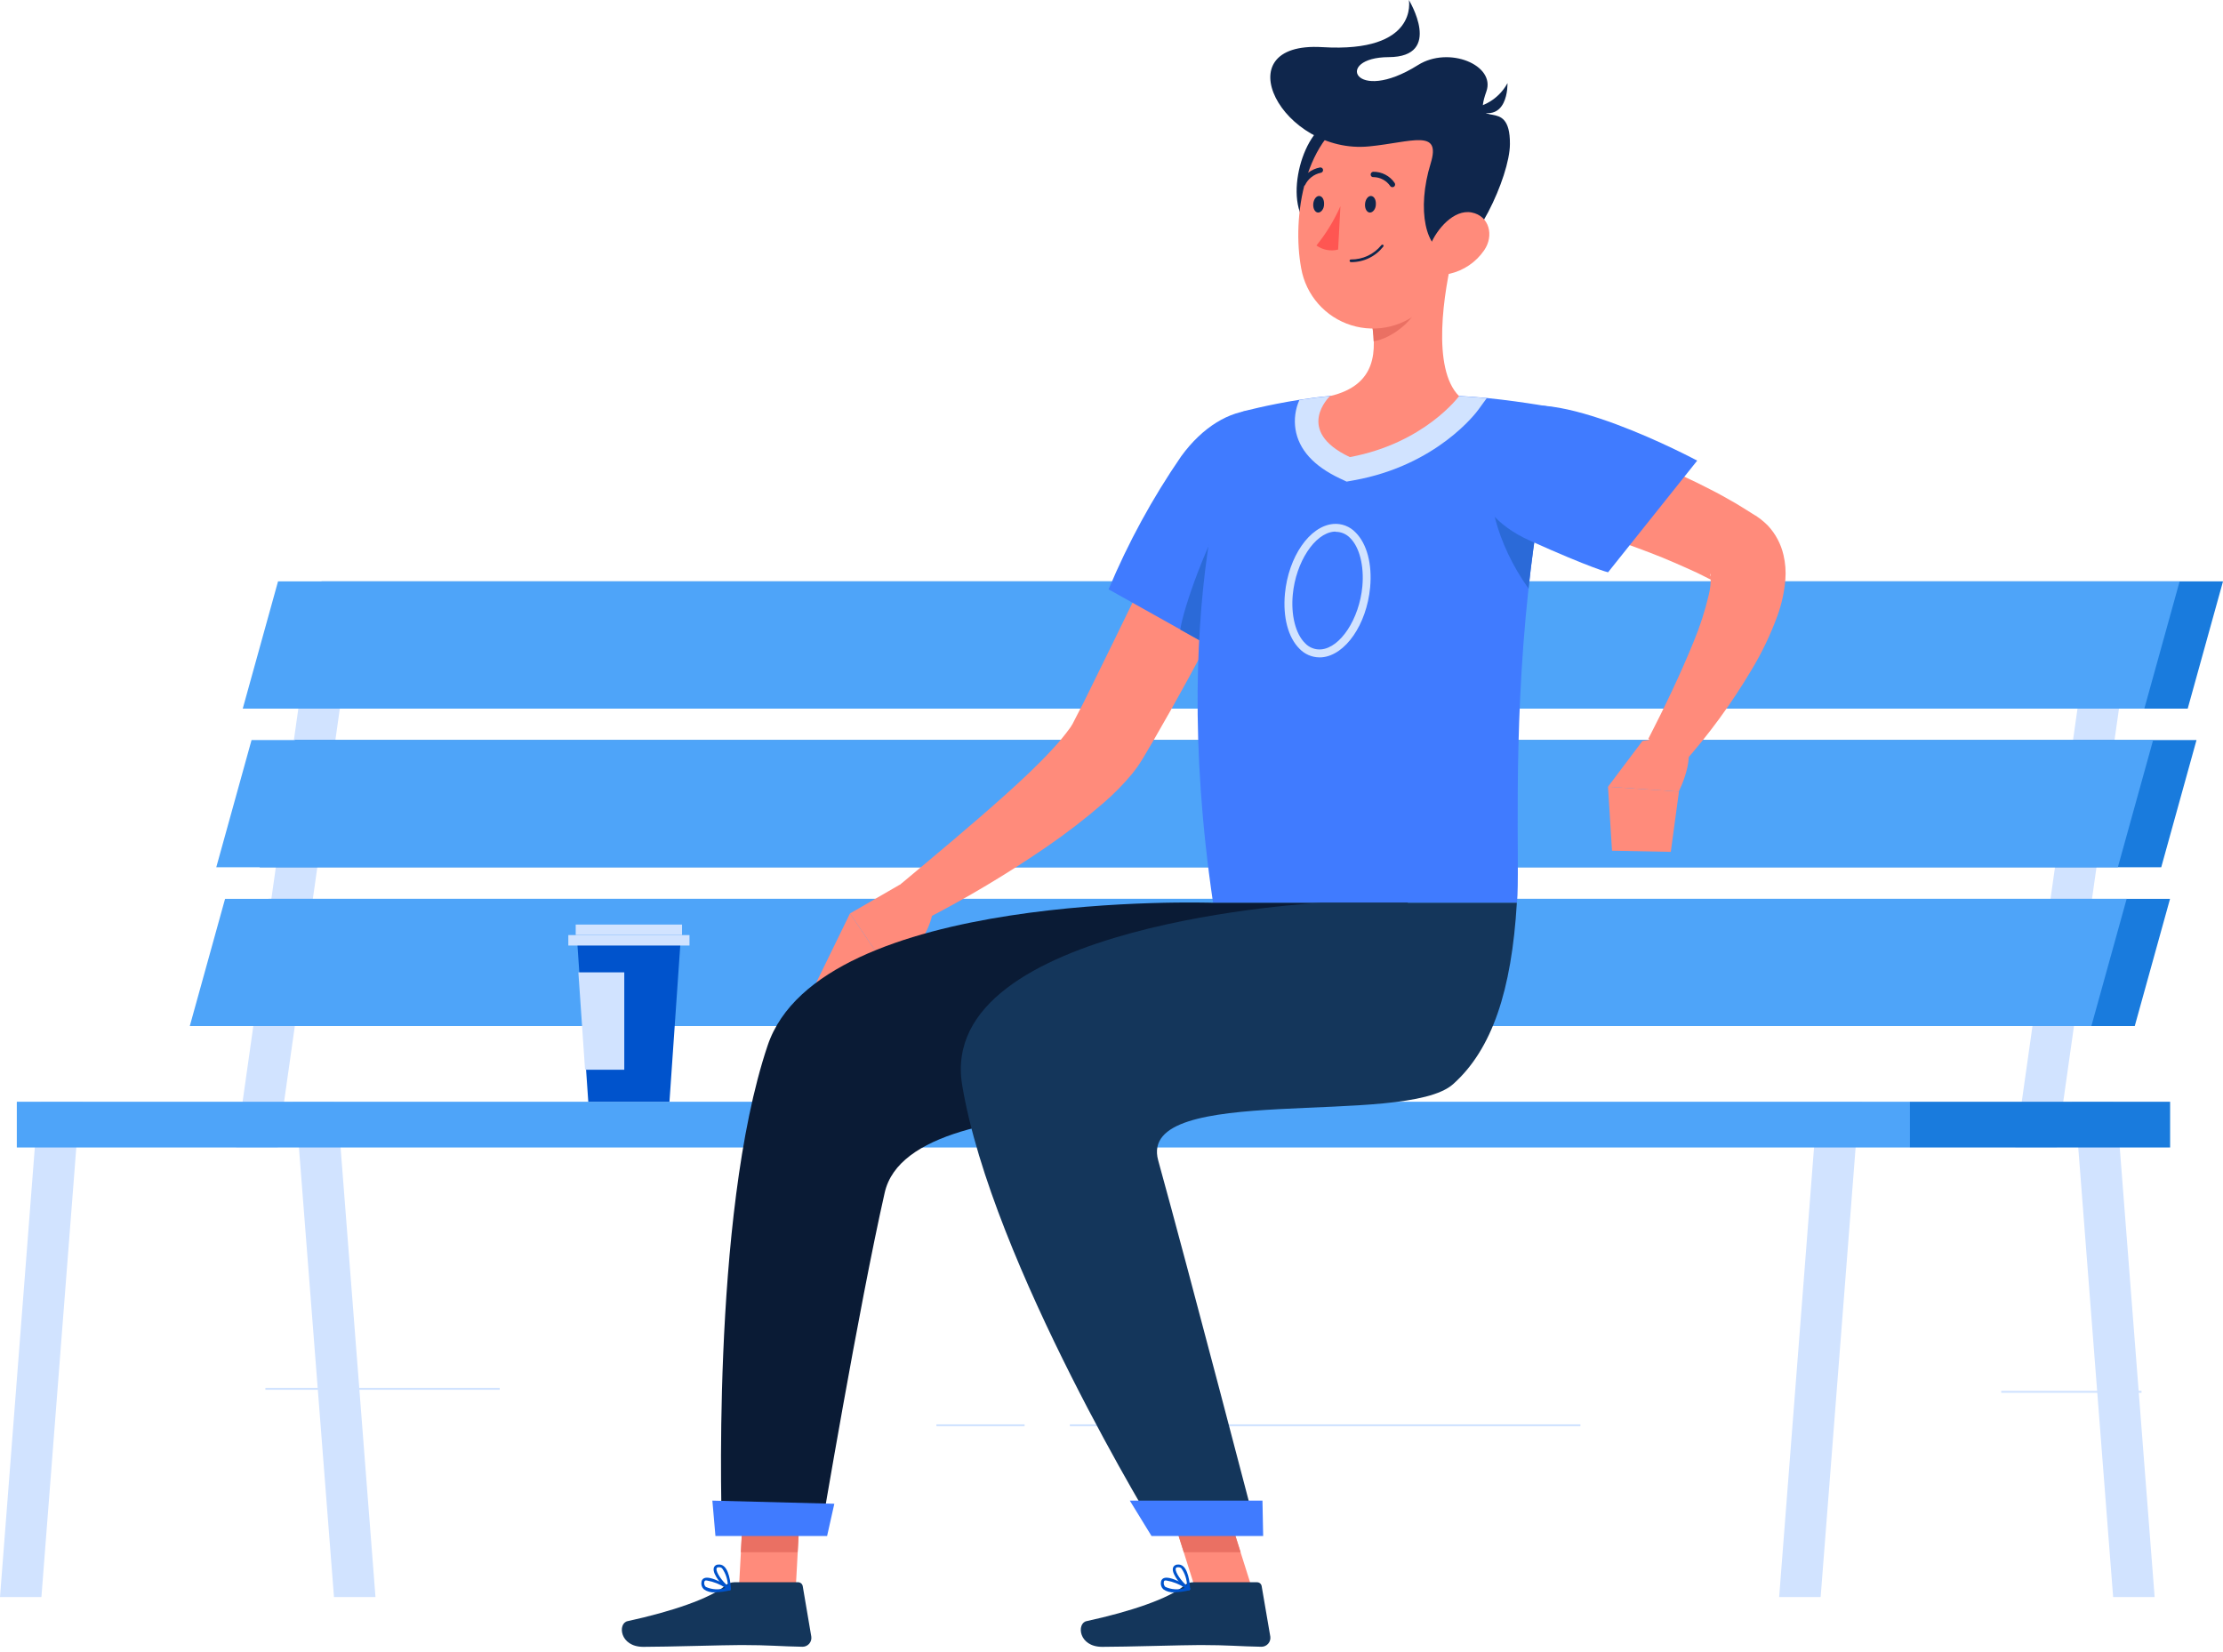 <svg width="300" height="223" viewBox="0 0 300 223" fill="none" xmlns="http://www.w3.org/2000/svg">
<path d="M289.003 187.712H270.072V187.977H289.003V187.712Z" fill="#D1E3FF"/>
<path d="M213.281 192.23H144.379V192.495H213.281V192.23Z" fill="#D1E3FF"/>
<path d="M138.27 192.23H126.371V192.495H138.27V192.23Z" fill="#D1E3FF"/>
<path d="M67.439 187.309H35.814V187.574H67.439V187.309Z" fill="#D1E3FF"/>
<path d="M160.223 179.652C160.223 179.652 158.442 166.926 139.161 160.308C141.465 162.936 143.202 166.009 144.266 169.337C145.329 172.665 145.697 176.176 145.344 179.652H160.223Z" fill="#EEF5FF"/>
<path d="M287.179 87.058L278.44 148.696L277.57 154.868H271.971L272.84 148.696L281.579 87.058H287.179Z" fill="#D1E3FF"/>
<path d="M47.077 87.058L38.338 148.696L37.468 154.868H31.869L32.738 148.696L41.477 87.058H47.077Z" fill="#D1E3FF"/>
<path d="M251.29 148.696L250.421 154.868L245.701 215.54H240.102L244.81 154.868L245.68 148.696H251.29Z" fill="#D1E3FF"/>
<path d="M11.178 148.696L10.298 154.868L5.589 215.54H0L4.698 154.868L5.578 148.696H11.178Z" fill="#D1E3FF"/>
<path d="M39.472 148.696L40.342 154.868L45.072 215.54H50.672L45.963 154.868L45.083 148.696H39.472Z" fill="#D1E3FF"/>
<path d="M279.596 148.696L280.465 154.868L285.174 215.54H290.774L286.065 154.868L285.195 148.696H279.596Z" fill="#D1E3FF"/>
<path d="M295.238 95.638H38.613L43.386 78.468H300L295.238 95.638Z" fill="#197BDD"/>
<path d="M289.384 95.638H32.759L37.521 78.468H294.146L289.384 95.638Z" fill="#4EA4F9"/>
<path d="M291.664 117.05H35.04L39.812 99.88H296.426L291.664 117.05Z" fill="#197BDD"/>
<path d="M285.81 117.05H29.186L33.947 99.88H290.572L285.81 117.05Z" fill="#4EA4F9"/>
<path d="M288.09 138.483H31.466L36.238 121.313H292.852L288.09 138.483Z" fill="#197BDD"/>
<path d="M282.236 138.483H25.611L30.373 121.313H286.998L282.236 138.483Z" fill="#4EA4F9"/>
<path d="M257.759 148.696H2.269V154.868H257.759V148.696Z" fill="#4EA4F9"/>
<path d="M292.863 148.696H257.749V154.868H292.863V148.696Z" fill="#197BDD"/>
<path d="M99.519 218.085H107.187L108.152 200.332H100.484L99.519 218.085Z" fill="#FF8B7B"/>
<path d="M99.095 213.546H107.706C107.857 213.547 108.002 213.6 108.116 213.697C108.231 213.794 108.307 213.929 108.332 214.077L109.488 220.885C109.512 221.055 109.5 221.229 109.451 221.393C109.403 221.558 109.319 221.711 109.207 221.841C109.094 221.97 108.955 222.074 108.798 222.146C108.642 222.217 108.472 222.253 108.3 222.253C105.288 222.2 103.846 222.02 100.049 222.02C97.727 222.02 90.028 222.264 86.814 222.264C83.601 222.264 83.336 219.082 84.693 218.796C90.664 217.502 95.86 215.72 97.844 214.024C98.191 213.722 98.635 213.553 99.095 213.546Z" fill="#14365B"/>
<path d="M173.204 66.389C170.521 72.084 167.721 77.672 164.816 83.24C161.91 88.808 158.919 94.323 155.738 99.806L154.529 101.863L154.221 102.383L153.754 103.114C153.426 103.634 153.118 103.984 152.789 104.429C151.624 105.835 150.344 107.14 148.961 108.332C146.477 110.488 143.87 112.499 141.155 114.356C135.896 117.963 130.413 121.233 124.739 124.145L121.557 119.319C126.287 115.363 131.102 111.365 135.609 107.325C137.857 105.31 140.074 103.242 141.972 101.174C142.864 100.229 143.693 99.226 144.454 98.172C144.57 97.96 144.761 97.716 144.814 97.568L145.217 96.783L146.278 94.726C151.75 83.696 157.095 72.391 162.695 61.309L173.204 66.389Z" fill="#FF8B7B"/>
<path d="M176.407 60.831C178.645 67.693 164.508 87.885 164.508 87.885L149.608 79.539C152.245 73.237 155.525 67.224 159.396 61.595C165.24 53.535 173.968 53.312 176.407 60.831Z" fill="#407BFF"/>
<path d="M176.598 61.701C173.66 60.28 170.235 61.468 166.555 67.131C162.875 72.794 159.661 82.265 159.28 84.969L164.508 87.885C164.508 87.885 177.574 69.241 176.598 61.701Z" fill="#2B6AD8"/>
<path d="M121.843 119.16L114.706 123.285L119.871 130.879C119.871 130.879 125.396 128.09 125.979 122.395L121.843 119.16Z" fill="#FF8B7B"/>
<path d="M110.156 132.618L116 132.035L119.871 130.879L114.706 123.285L110.156 132.618Z" fill="#FF8B7B"/>
<path d="M100.484 200.343H108.152L107.643 209.495H99.975L100.484 200.343Z" fill="#EA7063"/>
<path d="M210.545 55.147C210.291 56.133 210.047 57.12 209.824 58.106C209.824 58.106 209.824 58.159 209.824 58.191C208.218 65.183 207.035 72.266 206.282 79.401C204.044 99.89 205.158 117.251 204.723 121.822H163.702C157.339 78.712 167.583 55.571 167.583 55.571C167.583 55.571 171.009 54.638 175.357 53.959C176.672 53.747 178.072 53.567 179.482 53.44C185.286 53.1 191.104 53.1 196.907 53.44C198.158 53.503 199.42 53.599 200.64 53.715C205.942 54.256 210.545 55.147 210.545 55.147Z" fill="#407BFF"/>
<path d="M209.824 58.085V58.148C209.824 58.148 209.824 58.201 209.824 58.233C208.218 65.226 207.035 72.309 206.282 79.444C201.817 73.155 200.502 66.579 201.287 62.475C202.146 57.936 207.141 57.809 209.824 58.085Z" fill="#2B6AD8"/>
<path d="M200.64 53.737L199.484 55.327C199.261 55.635 193.937 62.804 182.728 64.819L181.731 64.999L180.808 64.564C177.276 62.899 175.262 60.662 174.827 57.926C174.62 56.587 174.804 55.217 175.357 53.98C176.672 53.768 178.072 53.588 179.482 53.461C185.286 53.121 191.104 53.121 196.907 53.461C198.158 53.524 199.42 53.62 200.64 53.737Z" fill="#D1E3FF"/>
<path d="M196.196 33.841C194.807 39.441 193.184 49.749 196.907 53.461C196.907 53.461 192.241 59.824 182.166 61.691C174.572 58.106 179.483 53.461 179.483 53.461C185.846 51.965 185.846 47.331 185.029 42.972L196.196 33.841Z" fill="#FF8B7B"/>
<path d="M191.647 37.564L184.997 42.962C185.217 43.98 185.345 45.017 185.379 46.058C187.786 45.719 191.201 43.089 191.583 40.586C191.785 39.59 191.806 38.567 191.647 37.564Z" fill="#EA7063"/>
<path d="M179.27 16.587C175.41 18.188 172.812 28.761 177.51 31.19C182.208 33.618 186.567 13.564 179.27 16.587Z" fill="#0F264C"/>
<path d="M197.299 25.453C196.44 33.046 196.323 37.511 192.283 41.413C191.016 42.698 189.42 43.609 187.669 44.048C185.919 44.486 184.082 44.433 182.359 43.897C180.636 43.36 179.094 42.36 177.902 41.005C176.71 39.65 175.914 37.994 175.601 36.217C174.328 29.387 175.94 18.124 183.534 15.102C185.139 14.395 186.903 14.128 188.646 14.329C190.388 14.53 192.046 15.192 193.447 16.246C194.849 17.3 195.945 18.709 196.622 20.327C197.299 21.945 197.533 23.714 197.299 25.453Z" fill="#FF8B7B"/>
<path d="M191.36 8.781C195.517 6.162 201.87 8.781 200.587 12.355C198.529 18.135 203.821 12.588 203.768 19.429C203.768 23.893 198.731 34.477 195.549 34.202C192.368 33.926 191.148 28.295 193.078 22.038C194.521 17.329 190.544 19.185 184.764 19.758C173.034 20.903 164.964 5.536 178.464 6.363C191.519 7.159 190.13 0 190.13 0C190.13 0 194.828 7.678 187.415 7.71C180.002 7.742 182.738 14.2 191.36 8.781Z" fill="#0F264C"/>
<path d="M200.3 33.767C199.199 35.38 197.528 36.517 195.623 36.949C193.121 37.489 192.145 35.241 193.068 32.982C193.895 30.946 196.196 28.21 198.603 28.676C201.011 29.143 201.637 31.816 200.3 33.767Z" fill="#FF8B7B"/>
<path d="M198.508 14.614C199.54 14.477 200.524 14.099 201.381 13.509C202.238 12.919 202.944 12.135 203.44 11.22C203.44 11.22 203.641 17.233 198.508 14.614Z" fill="#0F264C"/>
<path d="M163.702 121.843C163.702 121.843 110.676 120.019 103.592 141.113C95.818 164.2 97.441 206.982 97.441 206.982H110.761C110.761 206.982 115.883 176.449 119.393 160.966C123.042 144.888 174.816 152.195 181.391 146.32C186.641 141.632 189.292 133.7 189.992 121.843H163.702Z" fill="#0A1B35"/>
<path d="M111.62 207.3H96.55L96.136 202.528L112.595 202.952L111.62 207.3Z" fill="#407BFF"/>
<path d="M170.129 218.085H162.461L156.861 200.332H164.529L170.129 218.085Z" fill="#FF8B7B"/>
<path d="M161.029 213.546H169.641C169.791 213.545 169.938 213.597 170.053 213.695C170.168 213.792 170.243 213.928 170.266 214.077L171.433 220.885C171.456 221.056 171.442 221.229 171.392 221.394C171.342 221.559 171.257 221.711 171.144 221.841C171.03 221.97 170.891 222.074 170.734 222.145C170.577 222.216 170.407 222.253 170.235 222.253C167.233 222.2 165.78 222.02 161.994 222.02C159.661 222.02 151.972 222.264 148.748 222.264C145.524 222.264 145.281 219.082 146.627 218.796C152.598 217.502 157.795 215.72 159.767 214.024C160.119 213.721 160.566 213.552 161.029 213.546Z" fill="#14365B"/>
<path d="M164.529 200.343H156.861L159.757 209.495H167.424L164.529 200.343Z" fill="#EA7063"/>
<path d="M158.484 214.904C157.958 214.945 157.433 214.802 157 214.501C156.866 214.38 156.766 214.226 156.709 214.056C156.651 213.885 156.638 213.702 156.671 213.525C156.678 213.415 156.715 213.31 156.776 213.218C156.837 213.127 156.922 213.054 157.021 213.006C157.912 212.581 160.298 214.066 160.563 214.268C160.594 214.29 160.618 214.321 160.633 214.357C160.648 214.392 160.653 214.431 160.648 214.469C160.641 214.507 160.623 214.542 160.597 214.57C160.57 214.599 160.537 214.619 160.499 214.628C159.84 214.794 159.164 214.886 158.484 214.904ZM157.424 213.313C157.347 213.3 157.268 213.3 157.19 213.313C157.151 213.333 157.119 213.363 157.096 213.401C157.074 213.438 157.062 213.481 157.063 213.525C157.039 213.641 157.045 213.761 157.08 213.875C157.116 213.988 157.179 214.09 157.265 214.172C158.106 214.555 159.061 214.604 159.937 214.31C159.175 213.812 158.32 213.473 157.424 213.313Z" fill="#0053CC"/>
<path d="M160.414 214.628C160.383 214.638 160.35 214.638 160.319 214.628C159.566 214.204 158.113 212.507 158.283 211.669C158.312 211.527 158.388 211.399 158.5 211.306C158.612 211.214 158.752 211.162 158.898 211.16C159.038 211.142 159.181 211.154 159.317 211.196C159.452 211.239 159.577 211.309 159.682 211.404C160.531 212.146 160.605 214.363 160.605 214.458C160.605 214.492 160.596 214.526 160.579 214.556C160.563 214.585 160.539 214.61 160.51 214.628C160.479 214.638 160.445 214.638 160.414 214.628ZM159.025 211.521H158.94C158.707 211.521 158.675 211.659 158.664 211.712C158.569 212.21 159.46 213.451 160.192 214.034C160.183 213.187 159.917 212.362 159.428 211.669C159.316 211.572 159.173 211.519 159.025 211.521Z" fill="#0053CC"/>
<path d="M178.242 121.843C178.242 121.843 126.202 124.516 129.85 146.458C133.838 170.489 156.278 206.982 156.278 206.982H169.673C169.673 206.982 160.531 171.9 156.3 156.607C153.383 146.002 189.526 152.195 196.101 146.32C201.351 141.632 204.002 133.7 204.702 121.843H178.242Z" fill="#14365B"/>
<path d="M170.468 207.3H155.398L152.471 202.528H170.373L170.468 207.3Z" fill="#407BFF"/>
<path d="M185.676 27.573C185.676 28.189 185.283 28.687 184.88 28.687C184.477 28.687 184.18 28.189 184.212 27.573C184.244 26.958 184.594 26.449 184.997 26.449C185.4 26.449 185.708 26.905 185.676 27.573Z" fill="#0F264C"/>
<path d="M178.687 27.573C178.687 28.189 178.295 28.687 177.892 28.687C177.489 28.687 177.192 28.189 177.224 27.573C177.255 26.958 177.605 26.449 178.008 26.449C178.411 26.449 178.719 26.905 178.687 27.573Z" fill="#0F264C"/>
<path d="M180.893 27.828C180.052 29.73 178.965 31.513 177.658 33.131C178.076 33.432 178.554 33.638 179.06 33.733C179.566 33.829 180.087 33.811 180.585 33.682L180.893 27.828Z" fill="#FF5652"/>
<path d="M182.314 35.379C182.266 35.379 182.221 35.36 182.187 35.326C182.153 35.292 182.134 35.246 182.134 35.199C182.132 35.175 182.136 35.15 182.144 35.128C182.153 35.105 182.166 35.085 182.183 35.068C182.2 35.051 182.221 35.037 182.243 35.029C182.266 35.02 182.29 35.017 182.314 35.018C183.097 35.026 183.871 34.857 184.58 34.525C185.288 34.193 185.913 33.705 186.408 33.099C186.436 33.059 186.477 33.032 186.525 33.022C186.572 33.013 186.621 33.021 186.662 33.046C186.696 33.08 186.715 33.125 186.715 33.173C186.715 33.221 186.696 33.267 186.662 33.3C186.145 33.957 185.484 34.486 184.73 34.846C183.977 35.207 183.15 35.389 182.314 35.379Z" fill="#0F264C"/>
<path d="M187.914 25.262C187.856 25.262 187.799 25.248 187.748 25.222C187.696 25.197 187.651 25.159 187.617 25.113C187.367 24.746 187.032 24.444 186.64 24.234C186.249 24.023 185.813 23.91 185.368 23.904C185.32 23.912 185.272 23.909 185.225 23.896C185.178 23.883 185.135 23.86 185.097 23.829C185.06 23.798 185.03 23.759 185.009 23.715C184.988 23.672 184.977 23.624 184.976 23.575C184.97 23.479 185.002 23.383 185.066 23.31C185.129 23.237 185.219 23.191 185.315 23.183C185.885 23.174 186.448 23.307 186.953 23.57C187.459 23.833 187.891 24.218 188.211 24.689C188.265 24.768 188.287 24.866 188.271 24.961C188.255 25.056 188.203 25.141 188.126 25.198C188.063 25.24 187.989 25.262 187.914 25.262Z" fill="#0F264C"/>
<path d="M175.771 25.124C175.715 25.135 175.657 25.135 175.601 25.124C175.516 25.077 175.453 24.998 175.425 24.905C175.397 24.812 175.407 24.711 175.453 24.625C175.714 24.102 176.093 23.647 176.561 23.295C177.028 22.944 177.571 22.706 178.146 22.6C178.24 22.588 178.335 22.613 178.411 22.671C178.486 22.728 178.536 22.813 178.549 22.907C178.562 23.003 178.536 23.099 178.479 23.176C178.422 23.253 178.337 23.305 178.242 23.321C177.785 23.415 177.356 23.613 176.988 23.9C176.62 24.187 176.323 24.555 176.121 24.975C176.081 25.029 176.028 25.072 175.966 25.098C175.905 25.124 175.837 25.133 175.771 25.124Z" fill="#0F264C"/>
<path d="M208.435 58.085C209.867 58.371 211.076 58.668 212.359 59.018C213.642 59.368 214.872 59.728 216.124 60.078C218.612 60.849 221.087 61.729 223.547 62.719C225.976 63.695 228.373 64.787 230.738 66.017C231.925 66.611 233.092 67.269 234.248 67.937C234.821 68.276 235.393 68.647 235.966 68.998L236.825 69.538C236.878 69.538 237.334 69.867 237.631 70.09C237.957 70.348 238.269 70.624 238.564 70.917C239.609 72.033 240.341 73.405 240.685 74.894C240.943 75.984 241.029 77.108 240.94 78.224C240.801 79.883 240.445 81.516 239.879 83.081C238.938 85.667 237.744 88.153 236.316 90.505C233.667 94.962 230.599 99.156 227.153 103.03L222.444 99.721C224.629 95.479 226.782 90.982 228.542 86.655C229.403 84.594 230.091 82.466 230.6 80.292C230.8 79.484 230.889 78.653 230.865 77.821C230.865 77.545 230.769 77.386 230.759 77.46C230.803 77.748 230.941 78.012 231.151 78.213C231.215 78.294 231.29 78.366 231.374 78.425C231.374 78.478 231.618 78.595 231.374 78.478L230.61 78.097C230.101 77.842 229.55 77.567 229.083 77.333C228.023 76.856 226.962 76.358 225.902 75.912C223.781 74.989 221.585 74.162 219.369 73.377C217.152 72.593 214.915 71.871 212.645 71.193C211.51 70.853 210.376 70.514 209.241 70.207L205.932 69.337L208.435 58.085Z" fill="#FF8B7B"/>
<path d="M203.026 55.858C208.626 51.212 229.041 62.168 229.041 62.168L217.014 77.238C217.014 77.238 214.893 76.76 206.409 72.943C197.511 68.934 197.013 60.831 203.026 55.858Z" fill="#407BFF"/>
<path d="M96.465 214.904C95.942 214.945 95.42 214.802 94.991 214.501C94.858 214.38 94.757 214.226 94.7 214.056C94.642 213.885 94.629 213.702 94.662 213.525C94.668 213.415 94.704 213.309 94.766 213.217C94.827 213.126 94.912 213.053 95.012 213.006C95.892 212.581 98.278 214.066 98.543 214.268C98.577 214.284 98.605 214.31 98.625 214.342C98.644 214.374 98.655 214.41 98.655 214.448C98.655 214.485 98.644 214.522 98.625 214.554C98.605 214.586 98.577 214.611 98.543 214.628C97.863 214.798 97.166 214.89 96.465 214.904ZM95.404 213.313C95.331 213.3 95.255 213.3 95.181 213.313C95.142 213.333 95.109 213.364 95.084 213.401C95.06 213.438 95.046 213.481 95.044 213.525C95.02 213.641 95.026 213.761 95.061 213.875C95.096 213.988 95.16 214.09 95.245 214.172C96.09 214.556 97.049 214.605 97.928 214.31C97.162 213.811 96.304 213.472 95.404 213.313Z" fill="#0053CC"/>
<path d="M98.438 214.628C98.407 214.638 98.373 214.638 98.342 214.628C97.589 214.204 96.147 212.507 96.317 211.669C96.341 211.527 96.416 211.398 96.526 211.305C96.637 211.212 96.777 211.161 96.921 211.16C97.062 211.141 97.205 211.152 97.341 211.194C97.476 211.237 97.601 211.308 97.706 211.404C98.565 212.146 98.629 214.363 98.639 214.458C98.639 214.492 98.63 214.526 98.613 214.556C98.597 214.585 98.573 214.61 98.544 214.628C98.509 214.639 98.472 214.639 98.438 214.628ZM97.048 211.521H96.974C96.73 211.521 96.709 211.659 96.698 211.712C96.603 212.21 97.483 213.451 98.225 214.034C98.21 213.186 97.94 212.362 97.451 211.669C97.341 211.57 97.197 211.517 97.048 211.521Z" fill="#0053CC"/>
<path d="M221.649 100.007L217.004 106.179L226.548 106.837C226.548 106.837 229.73 100.612 226.368 99.212L221.649 100.007Z" fill="#FF8B7B"/>
<path d="M217.545 114.812L225.477 114.971L226.58 106.837L217.004 106.179L217.545 114.812Z" fill="#FF8B7B"/>
<path d="M178.061 88.723C177.555 88.719 177.054 88.613 176.589 88.41C176.124 88.208 175.705 87.914 175.357 87.546C173.841 86.029 173.109 83.304 173.406 80.122C173.883 75.138 176.736 71.002 179.917 70.716C180.477 70.667 181.041 70.745 181.567 70.945C182.092 71.146 182.565 71.462 182.95 71.871C184.467 73.399 185.199 76.114 184.902 79.295C184.425 84.29 181.572 88.426 178.401 88.713L178.061 88.723ZM180.257 71.755H180.013C177.414 71.988 174.88 75.87 174.466 80.239C174.201 82.996 174.837 85.542 176.11 86.793C176.386 87.093 176.728 87.326 177.109 87.473C177.49 87.62 177.899 87.678 178.305 87.641C180.893 87.408 183.438 83.537 183.852 79.157C184.106 76.4 183.481 73.855 182.197 72.603C181.947 72.341 181.646 72.132 181.312 71.99C180.979 71.848 180.619 71.775 180.257 71.776V71.755Z" fill="#D1E3FF"/>
<path d="M91.852 126.912L90.346 148.696H79.391L79.094 144.379L78.181 131.229L77.885 126.912H91.852Z" fill="#0053CC"/>
<path d="M93.05 126.202H76.697V127.612H93.05V126.202Z" fill="#D1E3FF"/>
<path d="M92.043 124.781H77.694V126.191H92.043V124.781Z" fill="#D1E3FF"/>
<path d="M84.248 131.229V144.379H78.956L78.054 131.229H84.248Z" fill="#D1E3FF"/>
</svg>
